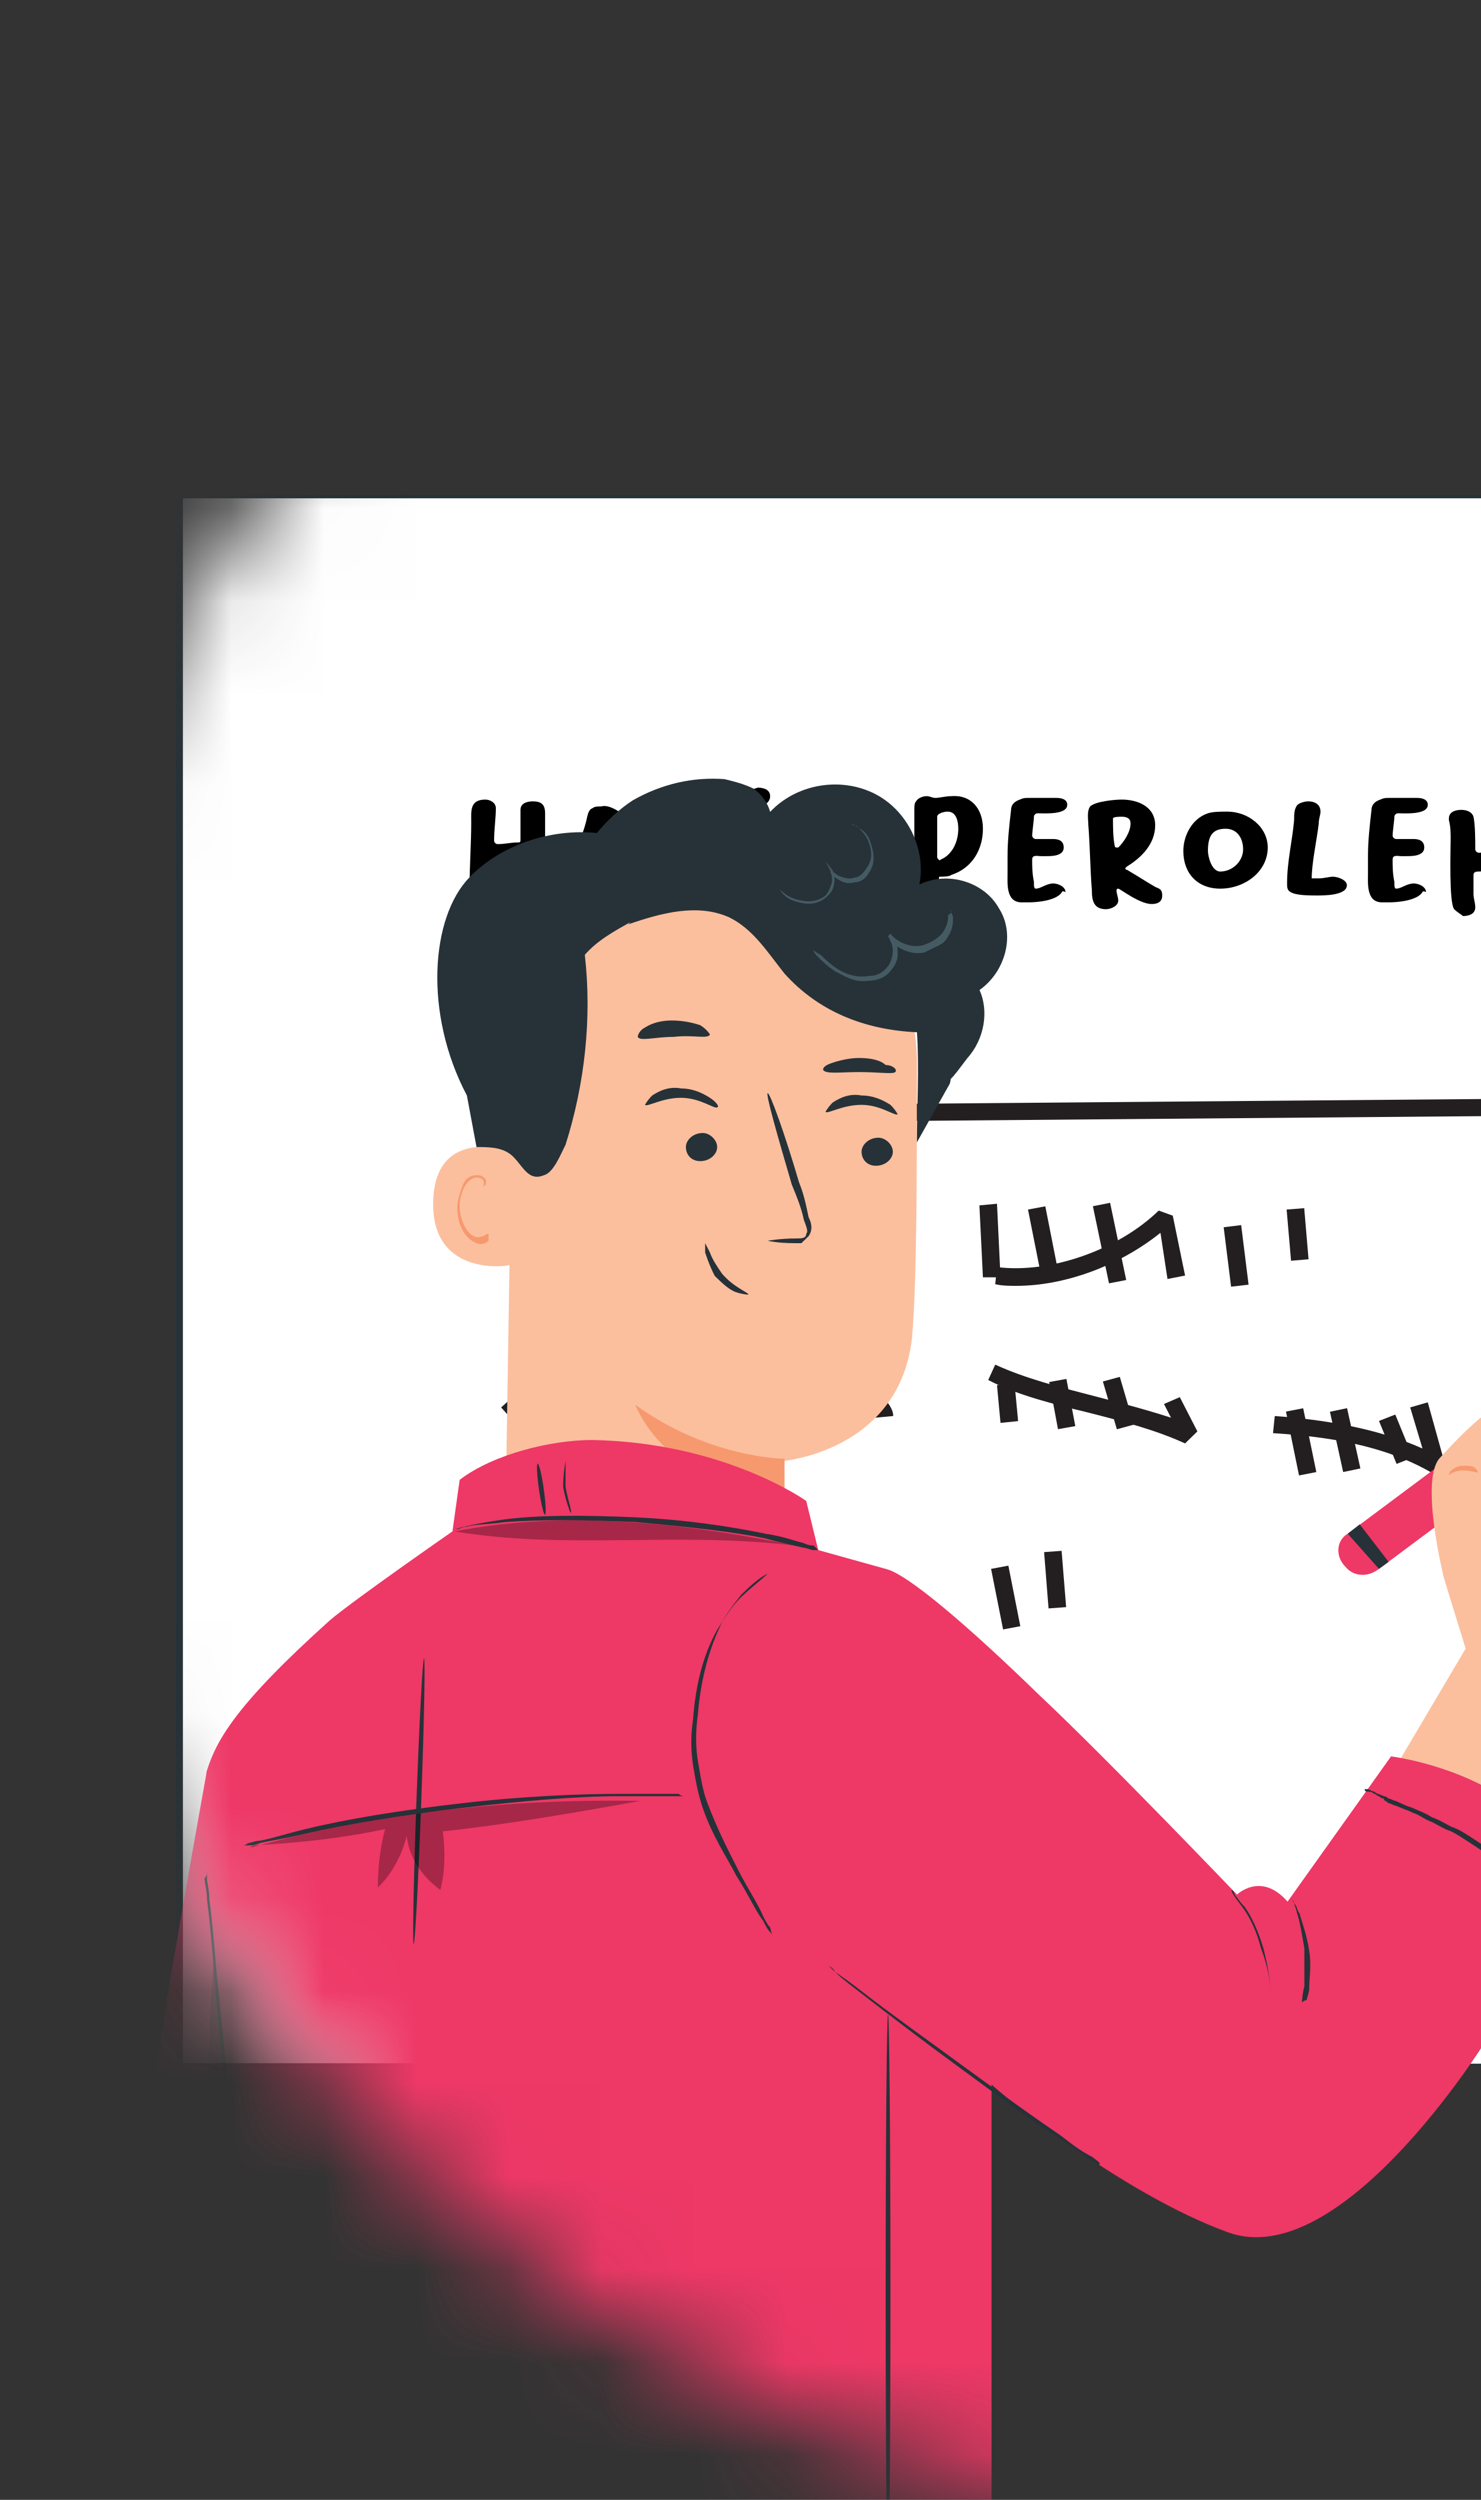 <svg width="16" height="27" viewBox="0 0 16 27" fill="none" xmlns="http://www.w3.org/2000/svg">
<rect x="0" y="0" width="16" height="27" fill="#333333" stroke="none"/>
<g clip-path="url(#clip0_194_2457)">
<mask id="mask0_194_2457" style="mask-type:luminance" maskUnits="userSpaceOnUse" x="0" y="0" width="28" height="27">
<path d="M13.867 27C21.526 27 27.734 20.956 27.734 13.5C27.734 6.044 21.526 0 13.867 0C6.208 0 0 6.044 0 13.5C0 20.956 6.208 27 13.867 27Z" fill="white"/>
</mask>
<g mask="url(#mask0_194_2457)">
<path d="M27.981 5.363H1.919V22.303H27.981V5.363Z" fill="white"/>
<path d="M27.981 22.303C27.981 22.192 27.962 15.368 27.962 5.363L27.981 5.382C20.098 5.382 11.246 5.382 1.938 5.382L1.976 5.363C1.976 11.706 1.976 17.587 1.976 22.303L1.957 22.284C17.742 22.284 27.772 22.303 27.981 22.303C27.772 22.303 17.742 22.303 1.919 22.321H1.9V22.303C1.9 17.587 1.9 11.706 1.9 5.363V5.345H1.938C11.265 5.345 20.117 5.345 27.981 5.345H28V5.363C27.981 15.368 27.981 22.173 27.981 22.303Z" fill="#263238"/>
</g>
<mask id="mask1_194_2457" style="mask-type:luminance" maskUnits="userSpaceOnUse" x="0" y="0" width="28" height="27">
<path d="M13.867 27C21.526 27 27.734 20.956 27.734 13.5C27.734 6.044 21.526 0 13.867 0C6.208 0 0 6.044 0 13.5C0 20.956 6.208 27 13.867 27Z" fill="white"/>
</mask>
<g mask="url(#mask1_194_2457)">
<path d="M5.585 9.099C5.623 9.099 5.623 9.099 5.623 9.062C5.623 8.988 5.623 8.895 5.623 8.821C5.623 8.803 5.623 8.766 5.623 8.747C5.623 8.673 5.699 8.655 5.756 8.655C5.851 8.655 5.889 8.692 5.889 8.784C5.889 8.858 5.889 8.951 5.889 9.025C5.889 9.173 5.908 9.321 5.908 9.469C5.908 9.579 5.927 9.727 5.775 9.727C5.718 9.727 5.642 9.69 5.642 9.616C5.642 9.598 5.642 9.579 5.642 9.561V9.321C5.642 9.302 5.623 9.284 5.604 9.284L5.395 9.302C5.338 9.302 5.338 9.302 5.338 9.358C5.338 9.432 5.338 9.505 5.338 9.579C5.338 9.635 5.338 9.69 5.338 9.746C5.338 9.82 5.281 9.857 5.205 9.857C5.053 9.857 5.072 9.727 5.072 9.616C5.072 9.376 5.091 9.117 5.091 8.877C5.091 8.766 5.072 8.636 5.243 8.636C5.3 8.636 5.357 8.673 5.357 8.729C5.357 8.84 5.338 8.951 5.338 9.08C5.338 9.099 5.357 9.117 5.376 9.117C5.452 9.117 5.528 9.099 5.585 9.099Z" fill="black"/>
<path d="M6.687 8.766C6.877 8.932 6.934 9.265 7.01 9.487C7.01 9.505 7.029 9.524 7.029 9.542C7.029 9.616 6.972 9.653 6.896 9.653C6.763 9.653 6.763 9.561 6.744 9.45C6.744 9.432 6.725 9.395 6.725 9.376C6.725 9.358 6.725 9.358 6.706 9.358C6.63 9.358 6.573 9.358 6.497 9.358C6.478 9.358 6.478 9.358 6.478 9.358C6.459 9.358 6.459 9.358 6.459 9.376C6.459 9.413 6.44 9.432 6.44 9.469C6.421 9.561 6.459 9.672 6.288 9.672C6.231 9.672 6.155 9.653 6.155 9.579C6.155 9.432 6.212 9.265 6.25 9.136C6.269 9.062 6.307 8.969 6.326 8.895C6.345 8.84 6.345 8.747 6.402 8.729C6.421 8.71 6.459 8.71 6.497 8.71C6.554 8.692 6.63 8.729 6.687 8.766ZM6.535 9.006C6.535 9.025 6.497 9.154 6.497 9.154C6.497 9.173 6.516 9.173 6.516 9.173H6.592C6.611 9.173 6.611 9.154 6.611 9.154C6.611 9.136 6.554 9.025 6.554 9.006C6.554 9.006 6.554 8.988 6.535 9.006Z" fill="black"/>
<path d="M7.788 8.655C7.731 8.747 7.541 8.673 7.541 8.895C7.541 9.173 7.769 9.432 7.769 9.69C7.769 9.894 7.617 9.968 7.427 9.968C7.37 9.968 7.237 9.968 7.237 9.875C7.237 9.801 7.313 9.783 7.389 9.783C7.446 9.783 7.503 9.801 7.503 9.709C7.503 9.469 7.275 9.191 7.275 8.895C7.275 8.71 7.37 8.599 7.541 8.544C7.579 8.525 7.617 8.525 7.655 8.525C7.731 8.525 7.826 8.581 7.788 8.655Z" fill="black"/>
<path d="M8.054 8.618C8.054 8.544 8.13 8.525 8.187 8.507C8.244 8.507 8.32 8.525 8.32 8.599C8.32 8.673 8.244 8.71 8.187 8.71C8.13 8.71 8.054 8.692 8.054 8.618ZM8.339 8.932C8.339 9.08 8.339 9.21 8.339 9.358C8.339 9.432 8.32 9.469 8.32 9.524C8.301 9.579 8.263 9.616 8.187 9.616C8.111 9.616 8.054 9.598 8.054 9.505C8.054 9.469 8.054 9.45 8.054 9.413C8.054 9.284 8.054 9.265 8.054 9.154C8.054 9.08 8.054 9.043 8.054 8.969C8.054 8.877 8.054 8.821 8.187 8.803C8.263 8.821 8.32 8.84 8.339 8.932Z" fill="black"/>
<path d="M8.909 9.487C8.966 9.487 9.023 9.469 9.061 9.469C9.118 9.469 9.213 9.505 9.213 9.561C9.213 9.672 8.966 9.672 8.89 9.672C8.814 9.672 8.662 9.672 8.605 9.635C8.567 9.616 8.567 9.579 8.567 9.542C8.567 9.302 8.624 9.08 8.643 8.858C8.643 8.803 8.643 8.729 8.681 8.692C8.7 8.673 8.757 8.655 8.795 8.655C8.871 8.655 8.928 8.692 8.928 8.766C8.928 8.803 8.909 8.84 8.909 8.895C8.89 9.062 8.833 9.321 8.833 9.487C8.852 9.487 8.89 9.487 8.909 9.487Z" fill="black"/>
<path d="M10.619 8.951C10.619 9.173 10.505 9.376 10.277 9.45C10.258 9.469 10.182 9.469 10.163 9.469C10.144 9.469 10.144 9.469 10.144 9.487C10.144 9.561 10.144 9.653 10.144 9.727C10.144 9.764 10.144 9.783 10.144 9.82C10.144 9.912 10.087 9.931 9.992 9.931C9.954 9.931 9.935 9.931 9.916 9.912C9.878 9.912 9.878 9.875 9.878 9.82C9.878 9.709 9.878 9.579 9.878 9.469C9.878 9.432 9.84 9.395 9.84 9.376C9.84 9.339 9.878 9.321 9.878 9.284C9.878 9.099 9.878 8.932 9.878 8.747C9.878 8.71 9.878 8.673 9.897 8.655C9.916 8.618 9.973 8.599 10.011 8.599C10.049 8.599 10.068 8.618 10.106 8.618C10.144 8.618 10.22 8.599 10.277 8.599C10.486 8.581 10.619 8.729 10.619 8.951ZM10.163 9.284C10.296 9.228 10.353 9.08 10.353 8.951C10.353 8.877 10.334 8.766 10.239 8.766C10.201 8.766 10.125 8.784 10.125 8.821C10.125 8.895 10.125 8.951 10.125 9.025V9.265C10.144 9.284 10.144 9.302 10.163 9.284Z" fill="black"/>
<path d="M11.473 9.635C11.416 9.727 11.208 9.746 11.113 9.746H11.037C10.866 9.746 10.885 9.542 10.885 9.432C10.885 9.376 10.885 9.302 10.885 9.247C10.885 9.08 10.904 8.914 10.923 8.747C10.923 8.692 10.961 8.655 11.018 8.636C11.056 8.618 11.075 8.618 11.113 8.618C11.151 8.618 11.17 8.618 11.208 8.618C11.265 8.618 11.341 8.618 11.416 8.618C11.473 8.618 11.53 8.636 11.53 8.692C11.53 8.803 11.284 8.784 11.208 8.784C11.189 8.784 11.17 8.803 11.17 8.821C11.17 8.858 11.151 8.988 11.151 9.025C11.151 9.043 11.17 9.062 11.189 9.062C11.208 9.062 11.246 9.062 11.284 9.062C11.322 9.062 11.341 9.062 11.379 9.062C11.435 9.062 11.492 9.08 11.492 9.154C11.492 9.247 11.36 9.247 11.303 9.247C11.284 9.247 11.265 9.247 11.246 9.247C11.208 9.247 11.151 9.228 11.151 9.284C11.151 9.358 11.151 9.432 11.17 9.524C11.17 9.524 11.17 9.524 11.17 9.542C11.17 9.561 11.17 9.598 11.189 9.598C11.246 9.598 11.303 9.542 11.379 9.542C11.435 9.542 11.511 9.579 11.511 9.635C11.473 9.616 11.473 9.635 11.473 9.635Z" fill="black"/>
<path d="M12.442 9.764C12.309 9.764 12.1 9.598 12.081 9.598C12.062 9.598 12.062 9.616 12.062 9.616C12.062 9.653 12.081 9.69 12.081 9.727C12.081 9.783 12.005 9.82 11.948 9.82C11.816 9.82 11.796 9.727 11.796 9.616C11.777 9.376 11.777 9.154 11.758 8.914C11.758 8.858 11.739 8.766 11.777 8.71C11.835 8.655 12.043 8.636 12.119 8.636C12.29 8.636 12.48 8.71 12.48 8.914C12.48 9.117 12.328 9.265 12.176 9.358L12.157 9.376C12.157 9.376 12.157 9.395 12.176 9.395C12.271 9.45 12.385 9.524 12.48 9.579C12.518 9.598 12.556 9.598 12.556 9.672C12.556 9.746 12.499 9.764 12.442 9.764ZM12.119 8.821C12.1 8.821 12.024 8.821 12.024 8.84C12.024 8.932 12.024 9.043 12.043 9.136C12.043 9.136 12.043 9.154 12.062 9.154H12.081C12.138 9.099 12.214 8.988 12.214 8.895C12.214 8.84 12.176 8.821 12.119 8.821Z" fill="black"/>
<path d="M13.696 9.154C13.696 9.413 13.449 9.598 13.183 9.598C12.936 9.598 12.784 9.432 12.784 9.191C12.784 9.025 12.879 8.84 13.05 8.784C13.107 8.766 13.183 8.766 13.259 8.766C13.487 8.766 13.696 8.932 13.696 9.154ZM13.43 9.173C13.43 9.062 13.373 8.951 13.24 8.951C13.088 8.951 13.05 9.043 13.05 9.191C13.05 9.247 13.088 9.413 13.183 9.413C13.316 9.413 13.43 9.302 13.43 9.173Z" fill="black"/>
<path d="M14.247 9.487C14.304 9.487 14.361 9.469 14.399 9.469C14.456 9.469 14.551 9.505 14.551 9.561C14.551 9.672 14.304 9.672 14.228 9.672C14.152 9.672 14 9.672 13.943 9.635C13.905 9.616 13.905 9.579 13.905 9.542C13.905 9.302 13.962 9.08 13.981 8.858C13.981 8.803 13.981 8.729 14.019 8.692C14.038 8.673 14.095 8.655 14.133 8.655C14.209 8.655 14.266 8.692 14.266 8.766C14.266 8.803 14.247 8.84 14.247 8.895C14.228 9.062 14.171 9.321 14.171 9.487C14.19 9.487 14.209 9.487 14.247 9.487Z" fill="black"/>
<path d="M15.368 9.635C15.311 9.727 15.102 9.746 15.007 9.746H14.931C14.76 9.746 14.779 9.542 14.779 9.432C14.779 9.376 14.779 9.302 14.779 9.247C14.779 9.08 14.798 8.914 14.817 8.747C14.817 8.692 14.855 8.655 14.912 8.636C14.95 8.618 14.969 8.618 15.007 8.618C15.045 8.618 15.064 8.618 15.102 8.618C15.159 8.618 15.235 8.618 15.311 8.618C15.368 8.618 15.425 8.636 15.425 8.692C15.425 8.803 15.178 8.784 15.102 8.784C15.083 8.784 15.064 8.803 15.064 8.821C15.064 8.858 15.045 8.988 15.045 9.025C15.045 9.043 15.064 9.062 15.083 9.062C15.102 9.062 15.14 9.062 15.178 9.062C15.216 9.062 15.235 9.062 15.273 9.062C15.33 9.062 15.387 9.08 15.387 9.154C15.387 9.247 15.254 9.247 15.197 9.247C15.178 9.247 15.159 9.247 15.14 9.247C15.102 9.247 15.045 9.228 15.045 9.284C15.045 9.358 15.045 9.432 15.064 9.524C15.064 9.524 15.064 9.524 15.064 9.542C15.064 9.561 15.064 9.598 15.083 9.598C15.14 9.598 15.197 9.542 15.273 9.542C15.33 9.542 15.406 9.579 15.406 9.635C15.368 9.616 15.368 9.635 15.368 9.635Z" fill="black"/>
<path d="M15.71 9.82C15.653 9.746 15.672 9.173 15.672 9.062C15.672 8.988 15.672 8.932 15.653 8.858V8.84C15.653 8.766 15.729 8.747 15.786 8.747C15.843 8.747 15.9 8.766 15.919 8.821C15.938 8.914 15.938 9.08 15.938 9.173C15.938 9.191 15.957 9.21 15.976 9.21C16.033 9.21 16.09 9.191 16.146 9.191C16.166 9.191 16.166 9.191 16.166 9.173C16.166 9.099 16.166 9.006 16.166 8.932C16.166 8.858 16.166 8.766 16.166 8.692C16.166 8.618 16.241 8.599 16.299 8.599C16.393 8.599 16.431 8.636 16.431 8.729C16.431 8.766 16.431 8.784 16.431 8.821C16.431 8.932 16.431 9.043 16.431 9.154C16.431 9.21 16.546 9.191 16.546 9.284C16.546 9.321 16.508 9.358 16.47 9.376C16.451 9.376 16.451 9.376 16.451 9.395C16.451 9.432 16.451 9.487 16.451 9.524C16.451 9.598 16.47 9.653 16.47 9.727C16.47 9.82 16.431 9.857 16.337 9.857C16.184 9.857 16.203 9.746 16.184 9.635C16.184 9.561 16.184 9.487 16.166 9.432C16.166 9.413 16.146 9.395 16.128 9.395C16.071 9.395 16.033 9.413 15.976 9.413C15.957 9.413 15.919 9.413 15.919 9.45C15.919 9.524 15.919 9.598 15.919 9.653C15.919 9.709 15.938 9.746 15.938 9.801C15.938 9.875 15.862 9.894 15.805 9.894C15.786 9.875 15.748 9.857 15.71 9.82Z" fill="black"/>
</g>
<mask id="mask2_194_2457" style="mask-type:luminance" maskUnits="userSpaceOnUse" x="0" y="0" width="28" height="27">
<path d="M13.867 27C21.526 27 27.734 20.956 27.734 13.5C27.734 6.044 21.526 0 13.867 0C6.208 0 0 6.044 0 13.5C0 20.956 6.208 27 13.867 27Z" fill="white"/>
</mask>
<g mask="url(#mask2_194_2457)">
<path d="M6.706 12.28C6.364 12.28 6.022 12.095 5.87 11.799L5.566 12.057L5.433 11.928L5.832 11.577L5.984 11.614C6.098 11.928 6.459 12.132 6.782 12.095C7.104 12.057 7.408 11.78 7.446 11.447L7.617 11.41C7.845 11.891 8.567 11.928 9.08 11.928L22.396 11.817V12.002L9.08 12.113C8.586 12.113 7.921 12.076 7.579 11.669C7.446 11.984 7.142 12.224 6.801 12.261C6.763 12.28 6.744 12.28 6.706 12.28Z" fill="#231F20"/>
</g>
<mask id="mask3_194_2457" style="mask-type:luminance" maskUnits="userSpaceOnUse" x="0" y="0" width="28" height="27">
<path d="M13.867 27C21.526 27 27.734 20.956 27.734 13.5C27.734 6.044 21.526 0 13.867 0C6.208 0 0 6.044 0 13.5C0 20.956 6.208 27 13.867 27Z" fill="white"/>
</mask>
<g mask="url(#mask3_194_2457)">
<path d="M7.066 13.888C6.971 13.888 6.896 13.87 6.82 13.851C6.706 13.814 6.592 13.777 6.478 13.722C6.383 13.685 6.288 13.63 6.174 13.611C6.003 13.556 5.756 13.556 5.623 13.703L5.49 13.574C5.68 13.371 5.984 13.371 6.231 13.444C6.345 13.482 6.459 13.518 6.554 13.556C6.668 13.592 6.763 13.648 6.877 13.666C7.047 13.703 7.294 13.703 7.408 13.574L7.484 13.537L8.966 13.63L8.947 13.814L7.503 13.74C7.389 13.833 7.237 13.888 7.066 13.888Z" fill="#231F20"/>
</g>
<mask id="mask4_194_2457" style="mask-type:luminance" maskUnits="userSpaceOnUse" x="0" y="0" width="28" height="27">
<path d="M13.867 27C21.526 27 27.734 20.956 27.734 13.5C27.734 6.044 21.526 0 13.867 0C6.208 0 0 6.044 0 13.5C0 20.956 6.208 27 13.867 27Z" fill="white"/>
</mask>
<g mask="url(#mask4_194_2457)">
<path d="M7.503 15.479H7.484C7.313 15.46 7.237 15.331 7.18 15.22C7.142 15.164 7.104 15.09 7.066 15.053C6.952 14.961 6.763 15.053 6.706 15.072C6.668 15.09 6.649 15.109 6.611 15.127C6.497 15.183 6.383 15.257 6.231 15.257C6.098 15.257 5.965 15.201 5.889 15.109C5.87 15.09 5.87 15.09 5.87 15.072L5.547 15.349L5.414 15.201L5.851 14.813L6.003 14.905C6.003 14.924 6.003 14.961 6.022 14.979C6.06 15.035 6.136 15.053 6.193 15.053C6.288 15.053 6.383 14.998 6.497 14.943C6.535 14.924 6.573 14.905 6.611 14.887C6.82 14.776 7.028 14.776 7.161 14.887C7.237 14.943 7.275 15.035 7.332 15.109C7.389 15.201 7.427 15.275 7.484 15.275C7.541 15.275 7.598 15.22 7.674 15.109C7.75 14.998 7.845 14.85 8.016 14.85C8.187 14.85 8.263 14.979 8.339 15.072C8.377 15.127 8.415 15.183 8.472 15.22C8.567 15.275 8.719 15.22 8.795 15.201C8.833 15.183 8.852 15.164 8.89 15.146C8.985 15.09 9.099 15.035 9.213 15.016C9.327 14.998 9.441 15.035 9.536 15.09C9.593 15.146 9.65 15.22 9.65 15.294L9.46 15.312C9.46 15.294 9.441 15.257 9.422 15.238C9.384 15.201 9.308 15.183 9.251 15.201C9.156 15.22 9.08 15.257 9.004 15.294C8.966 15.312 8.928 15.331 8.89 15.349C8.7 15.442 8.529 15.442 8.396 15.368C8.32 15.312 8.263 15.238 8.206 15.164C8.149 15.072 8.092 15.016 8.035 15.016C7.978 15.016 7.921 15.09 7.845 15.201C7.75 15.331 7.655 15.479 7.503 15.479Z" fill="#231F20"/>
</g>
<mask id="mask5_194_2457" style="mask-type:luminance" maskUnits="userSpaceOnUse" x="0" y="0" width="28" height="27">
<path d="M13.867 27C21.526 27 27.734 20.956 27.734 13.5C27.734 6.044 21.526 0 13.867 0C6.208 0 0 6.044 0 13.5C0 20.956 6.208 27 13.867 27Z" fill="white"/>
</mask>
<g mask="url(#mask5_194_2457)">
<path d="M6.592 17.347C6.516 17.347 6.44 17.328 6.383 17.31C6.212 17.254 6.079 17.106 6.041 16.94C6.041 16.921 6.022 16.884 6.022 16.866L5.661 17.088L5.566 16.921L6.136 16.57L6.25 16.718C6.193 16.773 6.193 16.847 6.212 16.884C6.231 16.995 6.326 17.088 6.421 17.125C6.611 17.18 6.839 17.106 7.066 17.032C7.37 16.921 7.693 16.792 7.959 16.625L8.092 16.662C8.225 16.995 8.681 17.199 9.023 17.088L9.08 17.254C8.662 17.384 8.168 17.199 7.959 16.829C7.693 16.977 7.408 17.088 7.123 17.199C6.971 17.273 6.782 17.347 6.592 17.347Z" fill="#231F20"/>
</g>
<mask id="mask6_194_2457" style="mask-type:luminance" maskUnits="userSpaceOnUse" x="0" y="0" width="28" height="27">
<path d="M13.867 27C21.526 27 27.734 20.956 27.734 13.5C27.734 6.044 21.526 0 13.867 0C6.208 0 0 6.044 0 13.5C0 20.956 6.208 27 13.867 27Z" fill="white"/>
</mask>
<g mask="url(#mask6_194_2457)">
<path d="M10.619 13.796L10.581 13.019L10.771 13.001L10.809 13.796H10.619Z" fill="#231F20"/>
</g>
<mask id="mask7_194_2457" style="mask-type:luminance" maskUnits="userSpaceOnUse" x="0" y="0" width="28" height="27">
<path d="M13.867 27C21.526 27 27.734 20.956 27.734 13.5C27.734 6.044 21.526 0 13.867 0C6.208 0 0 6.044 0 13.5C0 20.956 6.208 27 13.867 27Z" fill="white"/>
</mask>
<g mask="url(#mask7_194_2457)">
<path d="M11.293 13.029L11.106 13.064L11.236 13.718L11.422 13.683L11.293 13.029Z" fill="#231F20"/>
</g>
<mask id="mask8_194_2457" style="mask-type:luminance" maskUnits="userSpaceOnUse" x="0" y="0" width="28" height="27">
<path d="M13.867 27C21.526 27 27.734 20.956 27.734 13.5C27.734 6.044 21.526 0 13.867 0C6.208 0 0 6.044 0 13.5C0 20.956 6.208 27 13.867 27Z" fill="white"/>
</mask>
<g mask="url(#mask8_194_2457)">
<path d="M11.993 12.991L11.807 13.028L11.981 13.861L12.167 13.825L11.993 12.991Z" fill="#231F20"/>
</g>
<mask id="mask9_194_2457" style="mask-type:luminance" maskUnits="userSpaceOnUse" x="0" y="0" width="28" height="27">
<path d="M13.867 27C21.526 27 27.734 20.956 27.734 13.5C27.734 6.044 21.526 0 13.867 0C6.208 0 0 6.044 0 13.5C0 20.956 6.208 27 13.867 27Z" fill="white"/>
</mask>
<g mask="url(#mask9_194_2457)">
<path d="M10.98 13.888C10.904 13.888 10.828 13.888 10.752 13.87L10.771 13.685C11.341 13.759 12.081 13.5 12.518 13.075L12.67 13.13L12.803 13.777L12.613 13.814L12.537 13.315C12.1 13.666 11.511 13.888 10.98 13.888Z" fill="#231F20"/>
</g>
<mask id="mask10_194_2457" style="mask-type:luminance" maskUnits="userSpaceOnUse" x="0" y="0" width="28" height="27">
<path d="M13.867 27C21.526 27 27.734 20.956 27.734 13.5C27.734 6.044 21.526 0 13.867 0C6.208 0 0 6.044 0 13.5C0 20.956 6.208 27 13.867 27Z" fill="white"/>
</mask>
<g mask="url(#mask10_194_2457)">
<path d="M13.409 13.232L13.22 13.255L13.3 13.897L13.489 13.875L13.409 13.232Z" fill="#231F20"/>
</g>
<mask id="mask11_194_2457" style="mask-type:luminance" maskUnits="userSpaceOnUse" x="0" y="0" width="28" height="27">
<path d="M13.867 27C21.526 27 27.734 20.956 27.734 13.5C27.734 6.044 21.526 0 13.867 0C6.208 0 0 6.044 0 13.5C0 20.956 6.208 27 13.867 27Z" fill="white"/>
</mask>
<g mask="url(#mask11_194_2457)">
<path d="M14.09 13.049L13.9 13.064L13.948 13.617L14.137 13.601L14.09 13.049Z" fill="#231F20"/>
</g>
<mask id="mask12_194_2457" style="mask-type:luminance" maskUnits="userSpaceOnUse" x="0" y="0" width="28" height="27">
<path d="M13.867 27C21.526 27 27.734 20.956 27.734 13.5C27.734 6.044 21.526 0 13.867 0C6.208 0 0 6.044 0 13.5C0 20.956 6.208 27 13.867 27Z" fill="white"/>
</mask>
<g mask="url(#mask12_194_2457)">
<path d="M10.809 15.368L10.771 14.961L10.961 14.943L10.999 15.349L10.809 15.368Z" fill="#231F20"/>
</g>
<mask id="mask13_194_2457" style="mask-type:luminance" maskUnits="userSpaceOnUse" x="0" y="0" width="28" height="27">
<path d="M13.867 27C21.526 27 27.734 20.956 27.734 13.5C27.734 6.044 21.526 0 13.867 0C6.208 0 0 6.044 0 13.5C0 20.956 6.208 27 13.867 27Z" fill="white"/>
</mask>
<g mask="url(#mask13_194_2457)">
<path d="M11.521 14.893L11.335 14.927L11.43 15.436L11.617 15.403L11.521 14.893Z" fill="#231F20"/>
</g>
<mask id="mask14_194_2457" style="mask-type:luminance" maskUnits="userSpaceOnUse" x="0" y="0" width="28" height="27">
<path d="M13.867 27C21.526 27 27.734 20.956 27.734 13.5C27.734 6.044 21.526 0 13.867 0C6.208 0 0 6.044 0 13.5C0 20.956 6.208 27 13.867 27Z" fill="white"/>
</mask>
<g mask="url(#mask14_194_2457)">
<path d="M12.098 14.871L11.915 14.921L12.066 15.437L12.249 15.387L12.098 14.871Z" fill="#231F20"/>
</g>
<mask id="mask15_194_2457" style="mask-type:luminance" maskUnits="userSpaceOnUse" x="0" y="0" width="28" height="27">
<path d="M13.867 27C21.526 27 27.734 20.956 27.734 13.5C27.734 6.044 21.526 0 13.867 0C6.208 0 0 6.044 0 13.5C0 20.956 6.208 27 13.867 27Z" fill="white"/>
</mask>
<g mask="url(#mask15_194_2457)">
<path d="M12.803 15.59C12.48 15.442 12.119 15.349 11.758 15.257C11.379 15.164 10.999 15.072 10.676 14.905L10.752 14.739C11.075 14.887 11.436 14.979 11.796 15.072C12.081 15.146 12.366 15.22 12.651 15.312L12.575 15.164L12.746 15.09L12.936 15.46L12.803 15.59Z" fill="#231F20"/>
</g>
<mask id="mask16_194_2457" style="mask-type:luminance" maskUnits="userSpaceOnUse" x="0" y="0" width="28" height="27">
<path d="M13.867 27C21.526 27 27.734 20.956 27.734 13.5C27.734 6.044 21.526 0 13.867 0C6.208 0 0 6.044 0 13.5C0 20.956 6.208 27 13.867 27Z" fill="white"/>
</mask>
<g mask="url(#mask16_194_2457)">
<path d="M14.079 15.21L13.893 15.246L14.034 15.936L14.221 15.899L14.079 15.21Z" fill="#231F20"/>
</g>
<mask id="mask17_194_2457" style="mask-type:luminance" maskUnits="userSpaceOnUse" x="0" y="0" width="28" height="27">
<path d="M13.867 27C21.526 27 27.734 20.956 27.734 13.5C27.734 6.044 21.526 0 13.867 0C6.208 0 0 6.044 0 13.5C0 20.956 6.208 27 13.867 27Z" fill="white"/>
</mask>
<g mask="url(#mask17_194_2457)">
<path d="M14.553 15.209L14.368 15.248L14.511 15.899L14.697 15.86L14.553 15.209Z" fill="#231F20"/>
</g>
<mask id="mask18_194_2457" style="mask-type:luminance" maskUnits="userSpaceOnUse" x="0" y="0" width="28" height="27">
<path d="M13.867 27C21.526 27 27.734 20.956 27.734 13.5C27.734 6.044 21.526 0 13.867 0C6.208 0 0 6.044 0 13.5C0 20.956 6.208 27 13.867 27Z" fill="white"/>
</mask>
<g mask="url(#mask18_194_2457)">
<path d="M15.074 15.278L14.898 15.347L15.088 15.811L15.264 15.742L15.074 15.278Z" fill="#231F20"/>
</g>
<mask id="mask19_194_2457" style="mask-type:luminance" maskUnits="userSpaceOnUse" x="0" y="0" width="28" height="27">
<path d="M13.867 27C21.526 27 27.734 20.956 27.734 13.5C27.734 6.044 21.526 0 13.867 0C6.208 0 0 6.044 0 13.5C0 20.956 6.208 27 13.867 27Z" fill="white"/>
</mask>
<g mask="url(#mask19_194_2457)">
<path d="M15.672 16.034L15.463 15.904C14.95 15.608 14.342 15.516 13.753 15.479L13.772 15.294C14.285 15.331 14.874 15.423 15.368 15.645L15.235 15.201L15.425 15.146L15.672 16.034Z" fill="#231F20"/>
</g>
<mask id="mask20_194_2457" style="mask-type:luminance" maskUnits="userSpaceOnUse" x="0" y="0" width="28" height="27">
<path d="M13.867 27C21.526 27 27.734 20.956 27.734 13.5C27.734 6.044 21.526 0 13.867 0C6.208 0 0 6.044 0 13.5C0 20.956 6.208 27 13.867 27Z" fill="white"/>
</mask>
<g mask="url(#mask20_194_2457)">
<path d="M10.894 16.91L10.707 16.945L10.837 17.599L11.023 17.564L10.894 16.91Z" fill="#231F20"/>
</g>
<mask id="mask21_194_2457" style="mask-type:luminance" maskUnits="userSpaceOnUse" x="0" y="0" width="28" height="27">
<path d="M13.867 27C21.526 27 27.734 20.956 27.734 13.5C27.734 6.044 21.526 0 13.867 0C6.208 0 0 6.044 0 13.5C0 20.956 6.208 27 13.867 27Z" fill="white"/>
</mask>
<g mask="url(#mask21_194_2457)">
<path d="M11.469 16.75L11.28 16.764L11.328 17.372L11.518 17.358L11.469 16.75Z" fill="#231F20"/>
</g>
<mask id="mask22_194_2457" style="mask-type:luminance" maskUnits="userSpaceOnUse" x="0" y="-1" width="28" height="29">
<path d="M14 27.259C21.732 27.259 28 20.933 28 13.13C28 5.326 21.732 -1 14 -1C6.268 -1 0 5.326 0 13.13C0 20.933 6.268 27.259 14 27.259Z" fill="white"/>
</mask>
<g mask="url(#mask22_194_2457)">
<path d="M5.538 11.528L5.46 16.439C5.46 17.274 5.616 18.489 6.968 18.464C8.138 18.337 8.45 17.249 8.45 16.489C8.45 16.11 8.45 15.806 8.45 15.781C8.45 15.781 9.724 15.679 9.854 14.439C9.906 13.832 9.906 12.617 9.906 11.478C9.906 10.288 8.944 9.276 7.696 9.2H7.566C6.266 9.149 5.512 10.237 5.538 11.528Z" fill="#FBBF9E"/>
<path d="M8.476 15.755C8.476 15.755 7.67 15.755 6.864 15.173C6.864 15.173 7.202 16.11 8.476 16.084V15.755Z" fill="#F7996E"/>
<path d="M7.748 11.959C7.722 11.984 7.566 11.857 7.358 11.857C7.15 11.857 6.994 11.959 6.968 11.933C6.968 11.933 6.994 11.883 7.046 11.832C7.124 11.781 7.228 11.731 7.358 11.756C7.488 11.756 7.592 11.807 7.67 11.857C7.748 11.908 7.774 11.959 7.748 11.959Z" fill="#263238"/>
<path d="M7.748 12.389C7.748 12.465 7.67 12.541 7.566 12.541C7.462 12.541 7.41 12.465 7.41 12.389C7.41 12.313 7.488 12.237 7.592 12.237C7.67 12.237 7.748 12.313 7.748 12.389Z" fill="#263238"/>
<path d="M8.294 13.401C8.294 13.401 8.424 13.376 8.606 13.376C8.658 13.376 8.71 13.376 8.71 13.325C8.736 13.3 8.71 13.249 8.684 13.174C8.658 13.047 8.606 12.92 8.554 12.794C8.398 12.262 8.268 11.807 8.294 11.807C8.32 11.807 8.476 12.237 8.632 12.769C8.684 12.895 8.71 13.022 8.736 13.148C8.762 13.199 8.788 13.275 8.736 13.351C8.71 13.376 8.684 13.401 8.658 13.427C8.632 13.427 8.606 13.427 8.58 13.427C8.398 13.427 8.294 13.401 8.294 13.401Z" fill="#263238"/>
<path d="M7.67 11.174C7.644 11.225 7.488 11.174 7.28 11.199C7.072 11.199 6.916 11.25 6.89 11.199C6.89 11.174 6.916 11.123 6.968 11.098C7.046 11.047 7.15 11.022 7.254 11.022C7.384 11.022 7.488 11.047 7.566 11.073C7.644 11.123 7.67 11.174 7.67 11.174Z" fill="#263238"/>
<path d="M9.672 11.579C9.646 11.604 9.49 11.579 9.282 11.579C9.074 11.579 8.918 11.604 8.892 11.554C8.892 11.528 8.918 11.503 8.996 11.478C9.074 11.452 9.178 11.427 9.282 11.427C9.412 11.427 9.516 11.452 9.568 11.503C9.646 11.503 9.698 11.554 9.672 11.579Z" fill="#263238"/>
<path d="M5.564 12.44C5.538 12.44 4.706 12.136 4.68 12.971C4.654 13.806 5.512 13.68 5.538 13.655C5.538 13.629 5.564 12.44 5.564 12.44Z" fill="#FBBF9E"/>
<path d="M5.278 13.325C5.278 13.325 5.252 13.325 5.226 13.351C5.2 13.351 5.148 13.376 5.122 13.351C5.044 13.325 4.966 13.174 4.966 13.022C4.966 12.946 4.992 12.87 5.018 12.819C5.044 12.769 5.096 12.718 5.148 12.718C5.2 12.718 5.226 12.743 5.226 12.769C5.226 12.794 5.226 12.819 5.226 12.819C5.226 12.819 5.252 12.794 5.252 12.769C5.252 12.743 5.252 12.743 5.226 12.718C5.2 12.693 5.174 12.693 5.148 12.693C5.07 12.693 5.018 12.743 4.992 12.819C4.966 12.895 4.94 12.971 4.94 13.047C4.94 13.224 5.018 13.376 5.148 13.427C5.2 13.452 5.252 13.427 5.278 13.401C5.278 13.351 5.278 13.325 5.278 13.325Z" fill="#F7996E"/>
<path d="M8.086 13.983C8.086 13.958 7.93 13.908 7.8 13.756C7.748 13.68 7.696 13.604 7.67 13.528C7.644 13.477 7.618 13.427 7.618 13.427C7.618 13.427 7.618 13.477 7.618 13.528C7.644 13.604 7.67 13.68 7.722 13.781C7.8 13.857 7.878 13.933 7.956 13.958C8.034 13.983 8.086 13.983 8.086 13.983Z" fill="#263238"/>
<path d="M9.698 12.034C9.672 12.06 9.516 11.933 9.308 11.933C9.1 11.933 8.944 12.034 8.918 12.009C8.918 12.009 8.944 11.959 8.996 11.908C9.074 11.857 9.178 11.807 9.308 11.832C9.438 11.832 9.542 11.883 9.62 11.933C9.672 11.984 9.698 12.034 9.698 12.034Z" fill="#263238"/>
<path d="M9.646 12.44C9.646 12.515 9.568 12.591 9.464 12.591C9.36 12.591 9.308 12.515 9.308 12.44C9.308 12.364 9.386 12.288 9.49 12.288C9.568 12.288 9.646 12.364 9.646 12.44Z" fill="#263238"/>
<path d="M10.79 9.807C10.634 9.529 10.244 9.402 9.932 9.554C10.01 9.174 9.802 8.744 9.438 8.567C9.074 8.39 8.606 8.466 8.32 8.769C8.294 8.668 8.216 8.567 8.138 8.516C8.034 8.466 7.93 8.44 7.826 8.415C7.488 8.39 7.15 8.466 6.838 8.643C6.682 8.744 6.552 8.871 6.448 8.997C5.954 8.946 5.408 9.124 5.07 9.478C4.654 9.908 4.576 10.946 5.044 11.832L5.148 12.389C5.278 12.389 5.408 12.389 5.512 12.465C5.642 12.566 5.694 12.769 5.876 12.693C5.98 12.667 6.058 12.465 6.11 12.364C6.318 11.706 6.396 10.997 6.318 10.313C6.448 10.162 6.63 10.06 6.812 9.959L6.786 9.984C7.15 9.858 7.54 9.756 7.878 9.908C8.138 10.035 8.294 10.288 8.476 10.516C8.84 10.921 9.334 11.123 9.906 11.149C9.932 11.503 9.906 11.984 9.906 12.338L10.218 11.781C10.244 11.731 10.27 11.706 10.27 11.655C10.322 11.604 10.374 11.528 10.452 11.427C10.634 11.225 10.686 10.921 10.582 10.693C10.868 10.491 10.972 10.085 10.79 9.807Z" fill="#263238"/>
<path d="M10.27 9.832C10.27 9.858 10.296 9.883 10.296 9.908C10.296 9.959 10.296 10.035 10.244 10.111C10.218 10.161 10.192 10.187 10.14 10.212C10.088 10.237 10.036 10.263 9.984 10.288C9.854 10.313 9.724 10.263 9.62 10.161L9.646 10.136C9.698 10.187 9.698 10.237 9.698 10.313C9.698 10.389 9.646 10.465 9.594 10.516C9.542 10.566 9.464 10.592 9.386 10.592C9.23 10.617 9.126 10.541 9.022 10.491C8.944 10.44 8.866 10.364 8.84 10.339C8.788 10.288 8.788 10.263 8.788 10.263C8.788 10.263 8.814 10.288 8.866 10.313C8.918 10.364 8.97 10.415 9.048 10.465C9.126 10.516 9.256 10.566 9.386 10.541C9.464 10.541 9.516 10.516 9.568 10.465C9.62 10.415 9.646 10.339 9.646 10.263C9.646 10.212 9.62 10.161 9.594 10.111L9.62 10.085C9.698 10.187 9.854 10.237 9.958 10.212C10.062 10.187 10.166 10.111 10.192 10.06C10.244 9.984 10.244 9.908 10.244 9.883C10.296 9.858 10.27 9.832 10.27 9.832Z" fill="#455B64"/>
<path d="M9.204 8.896C9.23 8.921 9.256 8.921 9.282 8.946C9.334 8.972 9.386 9.022 9.412 9.124C9.438 9.2 9.464 9.326 9.386 9.427C9.36 9.478 9.308 9.529 9.23 9.529C9.152 9.554 9.1 9.529 9.022 9.478C8.996 9.453 8.996 9.453 8.97 9.427L8.996 9.402C9.022 9.478 9.022 9.529 8.996 9.605C8.97 9.655 8.918 9.706 8.866 9.731C8.762 9.782 8.658 9.756 8.58 9.731C8.502 9.706 8.45 9.655 8.424 9.605C8.45 9.63 8.502 9.681 8.58 9.706C8.658 9.731 8.762 9.756 8.866 9.706C8.918 9.681 8.944 9.655 8.97 9.579C8.996 9.529 8.996 9.478 8.97 9.402L8.918 9.301L8.996 9.402C8.996 9.427 9.022 9.427 9.048 9.453C9.1 9.478 9.178 9.503 9.23 9.478C9.282 9.478 9.334 9.427 9.36 9.377C9.438 9.276 9.412 9.174 9.386 9.098C9.36 9.022 9.308 8.972 9.256 8.921C9.204 8.921 9.204 8.896 9.204 8.896Z" fill="#455B64"/>
<path d="M16.562 15.072L14.56 16.565C14.43 16.641 14.43 16.819 14.534 16.92C14.612 17.021 14.768 17.046 14.898 16.945L16.9 15.452L17.16 14.945L16.562 15.072Z" fill="#EE3866"/>
<path d="M14.56 16.565L14.898 16.945L15.002 16.869L14.69 16.464L14.56 16.565Z" fill="#263238"/>
<path d="M14.43 20.311H14.352L15.834 17.806L15.6 17.046C15.6 17.046 15.34 16.009 15.548 15.755C15.548 15.755 16.042 15.198 16.198 15.198C16.354 15.198 16.484 15.249 16.51 15.35C16.51 15.35 16.77 15.325 16.848 15.401C16.926 15.477 16.978 15.578 16.978 15.578C16.978 15.578 17.264 15.553 17.342 15.806C17.342 15.806 17.628 15.958 17.654 16.16C17.68 16.363 17.602 17.299 17.498 17.552C17.42 17.806 17.082 18.312 16.978 19.046C16.874 19.805 16.536 20.286 16.25 21.375L15.444 21.678L14.43 20.311Z" fill="#FBBF9E"/>
<path d="M15.964 15.907C15.964 15.907 15.886 15.882 15.808 15.882C15.704 15.882 15.652 15.933 15.652 15.933C15.652 15.933 15.652 15.907 15.678 15.882C15.704 15.857 15.756 15.831 15.808 15.831C15.86 15.831 15.912 15.831 15.938 15.857C15.964 15.882 15.964 15.882 15.964 15.907Z" fill="#F7996E"/>
<path d="M2.236 19.122C2.236 19.122 1.326 24.134 1.378 24.589C1.43 25.07 1.664 25.804 2.21 25.931C2.756 26.057 3.25 25.931 3.25 25.931L2.6 19.78L2.236 19.122Z" fill="#EE3866"/>
<path d="M4.888 16.54C4.888 16.54 3.796 17.299 3.562 17.502C2.548 18.413 2.34 18.793 2.236 19.122C2.132 19.426 2.938 26.69 2.938 26.69L3.094 27.956L10.712 27.981V21.501L9.568 16.945L8.84 16.742L8.71 16.211C8.71 16.211 7.826 15.578 6.396 15.553C5.954 15.553 5.33 15.705 4.966 15.983L4.888 16.54Z" fill="#EE3866"/>
<path d="M8.71 16.97C8.71 16.97 9.49 16.945 9.568 16.945C9.802 16.996 10.478 17.578 11.232 18.312C11.96 18.995 13.364 20.463 13.364 20.463C13.364 20.463 13.624 20.21 13.91 20.539L15.028 18.97C15.028 18.97 16.692 19.172 16.978 20.413C16.978 20.413 16.458 21.375 16.042 22.058C16.042 22.058 14.482 24.564 13.26 24.108C12.142 23.703 10.738 22.59 10.53 22.336L8.866 21.197C8.866 21.197 7.722 19.096 8.242 18.033C8.71 16.97 8.71 16.97 8.71 16.97Z" fill="#EE3866"/>
<path d="M8.84 16.742C8.84 16.742 8.814 16.742 8.788 16.742C8.762 16.742 8.71 16.717 8.684 16.717C8.58 16.692 8.45 16.667 8.268 16.616C7.904 16.54 7.41 16.489 6.864 16.439C6.318 16.413 5.798 16.413 5.46 16.439C5.278 16.464 5.122 16.464 5.044 16.489C4.992 16.489 4.966 16.515 4.94 16.515C4.914 16.515 4.888 16.515 4.888 16.515H4.914C4.94 16.515 4.992 16.489 5.018 16.489C5.122 16.464 5.252 16.439 5.434 16.413C5.798 16.363 6.292 16.363 6.864 16.388C7.41 16.413 7.904 16.489 8.268 16.565C8.45 16.591 8.58 16.641 8.684 16.667C8.736 16.692 8.762 16.692 8.788 16.692C8.84 16.742 8.84 16.742 8.84 16.742Z" fill="#263238"/>
<path d="M5.888 16.36C5.902 16.358 5.896 16.233 5.874 16.081C5.853 15.928 5.823 15.807 5.809 15.809C5.795 15.81 5.801 15.935 5.823 16.088C5.845 16.24 5.874 16.362 5.888 16.36Z" fill="#263238"/>
<path d="M6.162 16.337C6.162 16.337 6.11 16.211 6.084 16.059C6.084 15.907 6.11 15.781 6.11 15.781C6.11 15.781 6.11 15.907 6.11 16.059C6.136 16.211 6.188 16.337 6.162 16.337Z" fill="#263238"/>
<g opacity="0.3">
<path d="M4.914 16.54C6.11 16.742 7.306 16.54 8.58 16.692C7.358 16.439 6.084 16.312 4.914 16.54Z" fill="black"/>
</g>
<g opacity="0.3">
<path d="M2.808 25.956C2.132 24.437 2.21 22.691 2.314 21.046L2.808 25.956Z" fill="black"/>
</g>
<path d="M2.236 20.21C2.236 20.236 2.236 20.261 2.236 20.286C2.236 20.337 2.262 20.413 2.262 20.514C2.288 20.716 2.314 20.97 2.34 21.324C2.418 22.007 2.496 22.944 2.6 23.982C2.704 25.02 2.834 25.956 2.912 26.64C2.964 26.968 2.99 27.247 3.016 27.45C3.016 27.551 3.042 27.627 3.042 27.677C3.042 27.703 3.042 27.728 3.042 27.728C3.042 27.703 3.042 27.703 3.042 27.677C3.042 27.627 3.016 27.551 3.016 27.45C2.99 27.272 2.938 26.994 2.886 26.64C2.782 25.956 2.678 25.02 2.574 23.982C2.47 22.944 2.366 22.007 2.314 21.324C2.288 20.995 2.262 20.716 2.236 20.514C2.236 20.413 2.21 20.337 2.21 20.286C2.236 20.261 2.236 20.236 2.236 20.21Z" fill="#263238"/>
<path d="M7.384 19.4C7.384 19.4 7.358 19.4 7.332 19.4C7.306 19.4 7.254 19.4 7.202 19.4C7.072 19.4 6.916 19.4 6.682 19.4C6.24 19.4 5.642 19.451 4.992 19.527C4.342 19.603 3.744 19.704 3.302 19.805C3.094 19.856 2.912 19.881 2.808 19.907C2.756 19.932 2.704 19.932 2.678 19.932C2.652 19.932 2.626 19.932 2.626 19.932C2.626 19.932 2.652 19.932 2.678 19.907C2.704 19.907 2.756 19.881 2.808 19.881C2.938 19.856 3.094 19.805 3.302 19.755C3.718 19.653 4.316 19.552 4.992 19.476C5.642 19.4 6.266 19.375 6.682 19.375C6.89 19.375 7.072 19.375 7.202 19.375C7.254 19.375 7.306 19.375 7.332 19.375C7.358 19.4 7.384 19.4 7.384 19.4Z" fill="#263238"/>
<path d="M4.551 19.456C4.582 18.604 4.595 17.913 4.581 17.912C4.566 17.912 4.53 18.602 4.499 19.454C4.468 20.307 4.455 20.998 4.469 20.998C4.484 20.999 4.52 20.308 4.551 19.456Z" fill="#263238"/>
<path d="M8.346 20.919C8.346 20.919 8.346 20.894 8.32 20.868C8.294 20.843 8.268 20.792 8.242 20.742C8.164 20.641 8.086 20.463 7.956 20.261C7.852 20.058 7.696 19.831 7.592 19.527C7.54 19.375 7.514 19.223 7.488 19.071C7.462 18.894 7.462 18.742 7.488 18.565C7.514 18.211 7.592 17.882 7.748 17.603C7.826 17.477 7.904 17.35 8.008 17.249C8.112 17.148 8.216 17.072 8.294 16.996C8.19 17.046 8.086 17.148 8.008 17.224C7.93 17.325 7.826 17.451 7.774 17.578C7.644 17.856 7.566 18.185 7.54 18.514C7.514 18.692 7.514 18.869 7.54 19.021C7.566 19.172 7.592 19.35 7.644 19.476C7.748 19.755 7.878 20.008 7.982 20.21C8.086 20.413 8.19 20.565 8.242 20.691C8.268 20.742 8.294 20.792 8.32 20.818C8.346 20.919 8.346 20.919 8.346 20.919Z" fill="#263238"/>
<g opacity="0.3">
<path d="M2.73 19.932C3.198 19.907 3.692 19.856 4.16 19.755C4.108 19.957 4.082 20.16 4.082 20.387C4.238 20.236 4.342 20.033 4.394 19.831C4.42 20.058 4.55 20.261 4.758 20.413C4.81 20.21 4.81 19.982 4.784 19.78C5.486 19.704 6.214 19.578 6.916 19.451C5.486 19.426 4.082 19.578 2.704 19.957" fill="black"/>
</g>
<path d="M11.882 23.399C11.882 23.399 11.882 23.4 11.856 23.374C11.83 23.349 11.804 23.349 11.778 23.324C11.7 23.273 11.596 23.197 11.44 23.096C11.154 22.919 10.79 22.64 10.374 22.337C9.958 22.033 9.594 21.754 9.334 21.552C9.204 21.451 9.1 21.375 9.022 21.299C8.996 21.273 8.97 21.248 8.944 21.223C8.97 21.248 8.996 21.248 9.022 21.299C9.1 21.349 9.204 21.425 9.334 21.526C9.594 21.729 9.984 22.007 10.4 22.311C10.816 22.615 11.206 22.893 11.466 23.07C11.596 23.172 11.7 23.248 11.804 23.298C11.83 23.324 11.882 23.349 11.882 23.374C11.856 23.374 11.882 23.399 11.882 23.399Z" fill="#263238"/>
<path d="M13.728 21.754C13.728 21.754 13.728 21.678 13.728 21.552C13.728 21.425 13.702 21.248 13.624 21.046C13.572 20.843 13.494 20.691 13.416 20.59C13.338 20.489 13.286 20.413 13.312 20.413C13.312 20.413 13.338 20.438 13.338 20.463C13.364 20.489 13.39 20.539 13.442 20.59C13.52 20.691 13.598 20.868 13.65 21.046C13.702 21.248 13.728 21.425 13.728 21.552C13.728 21.628 13.728 21.678 13.728 21.704C13.728 21.729 13.728 21.754 13.728 21.754Z" fill="#263238"/>
<path d="M14.066 21.628C14.066 21.628 14.066 21.552 14.092 21.451C14.092 21.349 14.092 21.197 14.092 21.046C14.066 20.894 14.04 20.742 14.014 20.666C13.988 20.565 13.962 20.514 13.962 20.514C13.962 20.514 13.962 20.539 13.988 20.565C14.014 20.59 14.014 20.641 14.04 20.666C14.066 20.767 14.118 20.894 14.144 21.071C14.17 21.223 14.144 21.375 14.144 21.476C14.144 21.526 14.118 21.577 14.118 21.602C14.092 21.602 14.066 21.628 14.066 21.628Z" fill="#263238"/>
<path d="M16.666 20.919C16.64 20.894 16.64 20.894 16.64 20.868C16.64 20.868 16.64 20.843 16.614 20.818C16.588 20.792 16.562 20.767 16.536 20.742C16.51 20.691 16.484 20.666 16.458 20.59C16.432 20.489 16.38 20.362 16.276 20.236C16.224 20.185 16.172 20.134 16.094 20.058C16.042 20.008 15.964 19.957 15.886 19.907C15.808 19.856 15.73 19.805 15.678 19.78C15.6 19.755 15.522 19.704 15.47 19.679C15.392 19.653 15.34 19.603 15.262 19.578C15.21 19.552 15.132 19.527 15.08 19.502C15.054 19.502 15.028 19.476 15.002 19.476C14.976 19.451 14.95 19.451 14.95 19.426C14.924 19.426 14.898 19.4 14.898 19.4C14.872 19.4 14.872 19.375 14.846 19.375C14.82 19.35 14.794 19.35 14.768 19.35C14.742 19.35 14.742 19.324 14.742 19.324C14.742 19.324 14.742 19.324 14.768 19.324C14.794 19.324 14.82 19.35 14.846 19.35C14.872 19.375 14.898 19.375 14.95 19.4C14.976 19.4 15.002 19.426 15.002 19.426C15.028 19.426 15.054 19.451 15.08 19.451C15.132 19.476 15.184 19.502 15.262 19.527C15.314 19.552 15.392 19.578 15.47 19.628C15.548 19.653 15.626 19.704 15.678 19.729C15.756 19.755 15.834 19.805 15.912 19.856C15.99 19.907 16.068 19.957 16.12 20.008C16.172 20.058 16.25 20.109 16.302 20.185C16.406 20.311 16.458 20.438 16.484 20.539C16.51 20.59 16.51 20.641 16.536 20.691C16.562 20.716 16.588 20.742 16.614 20.792C16.614 20.818 16.614 20.818 16.64 20.843C16.64 20.894 16.666 20.894 16.666 20.919Z" fill="#263238"/>
<path d="M9.594 27.829C9.608 27.829 9.62 26.469 9.62 24.792C9.62 23.114 9.608 21.754 9.594 21.754C9.58 21.754 9.568 23.114 9.568 24.792C9.568 26.469 9.58 27.829 9.594 27.829Z" fill="#263238"/>
</g>
</g>
<defs>
<clipPath id="clip0_194_2457">
<rect width="28" height="27" fill="white"/>
</clipPath>
</defs>
</svg>

